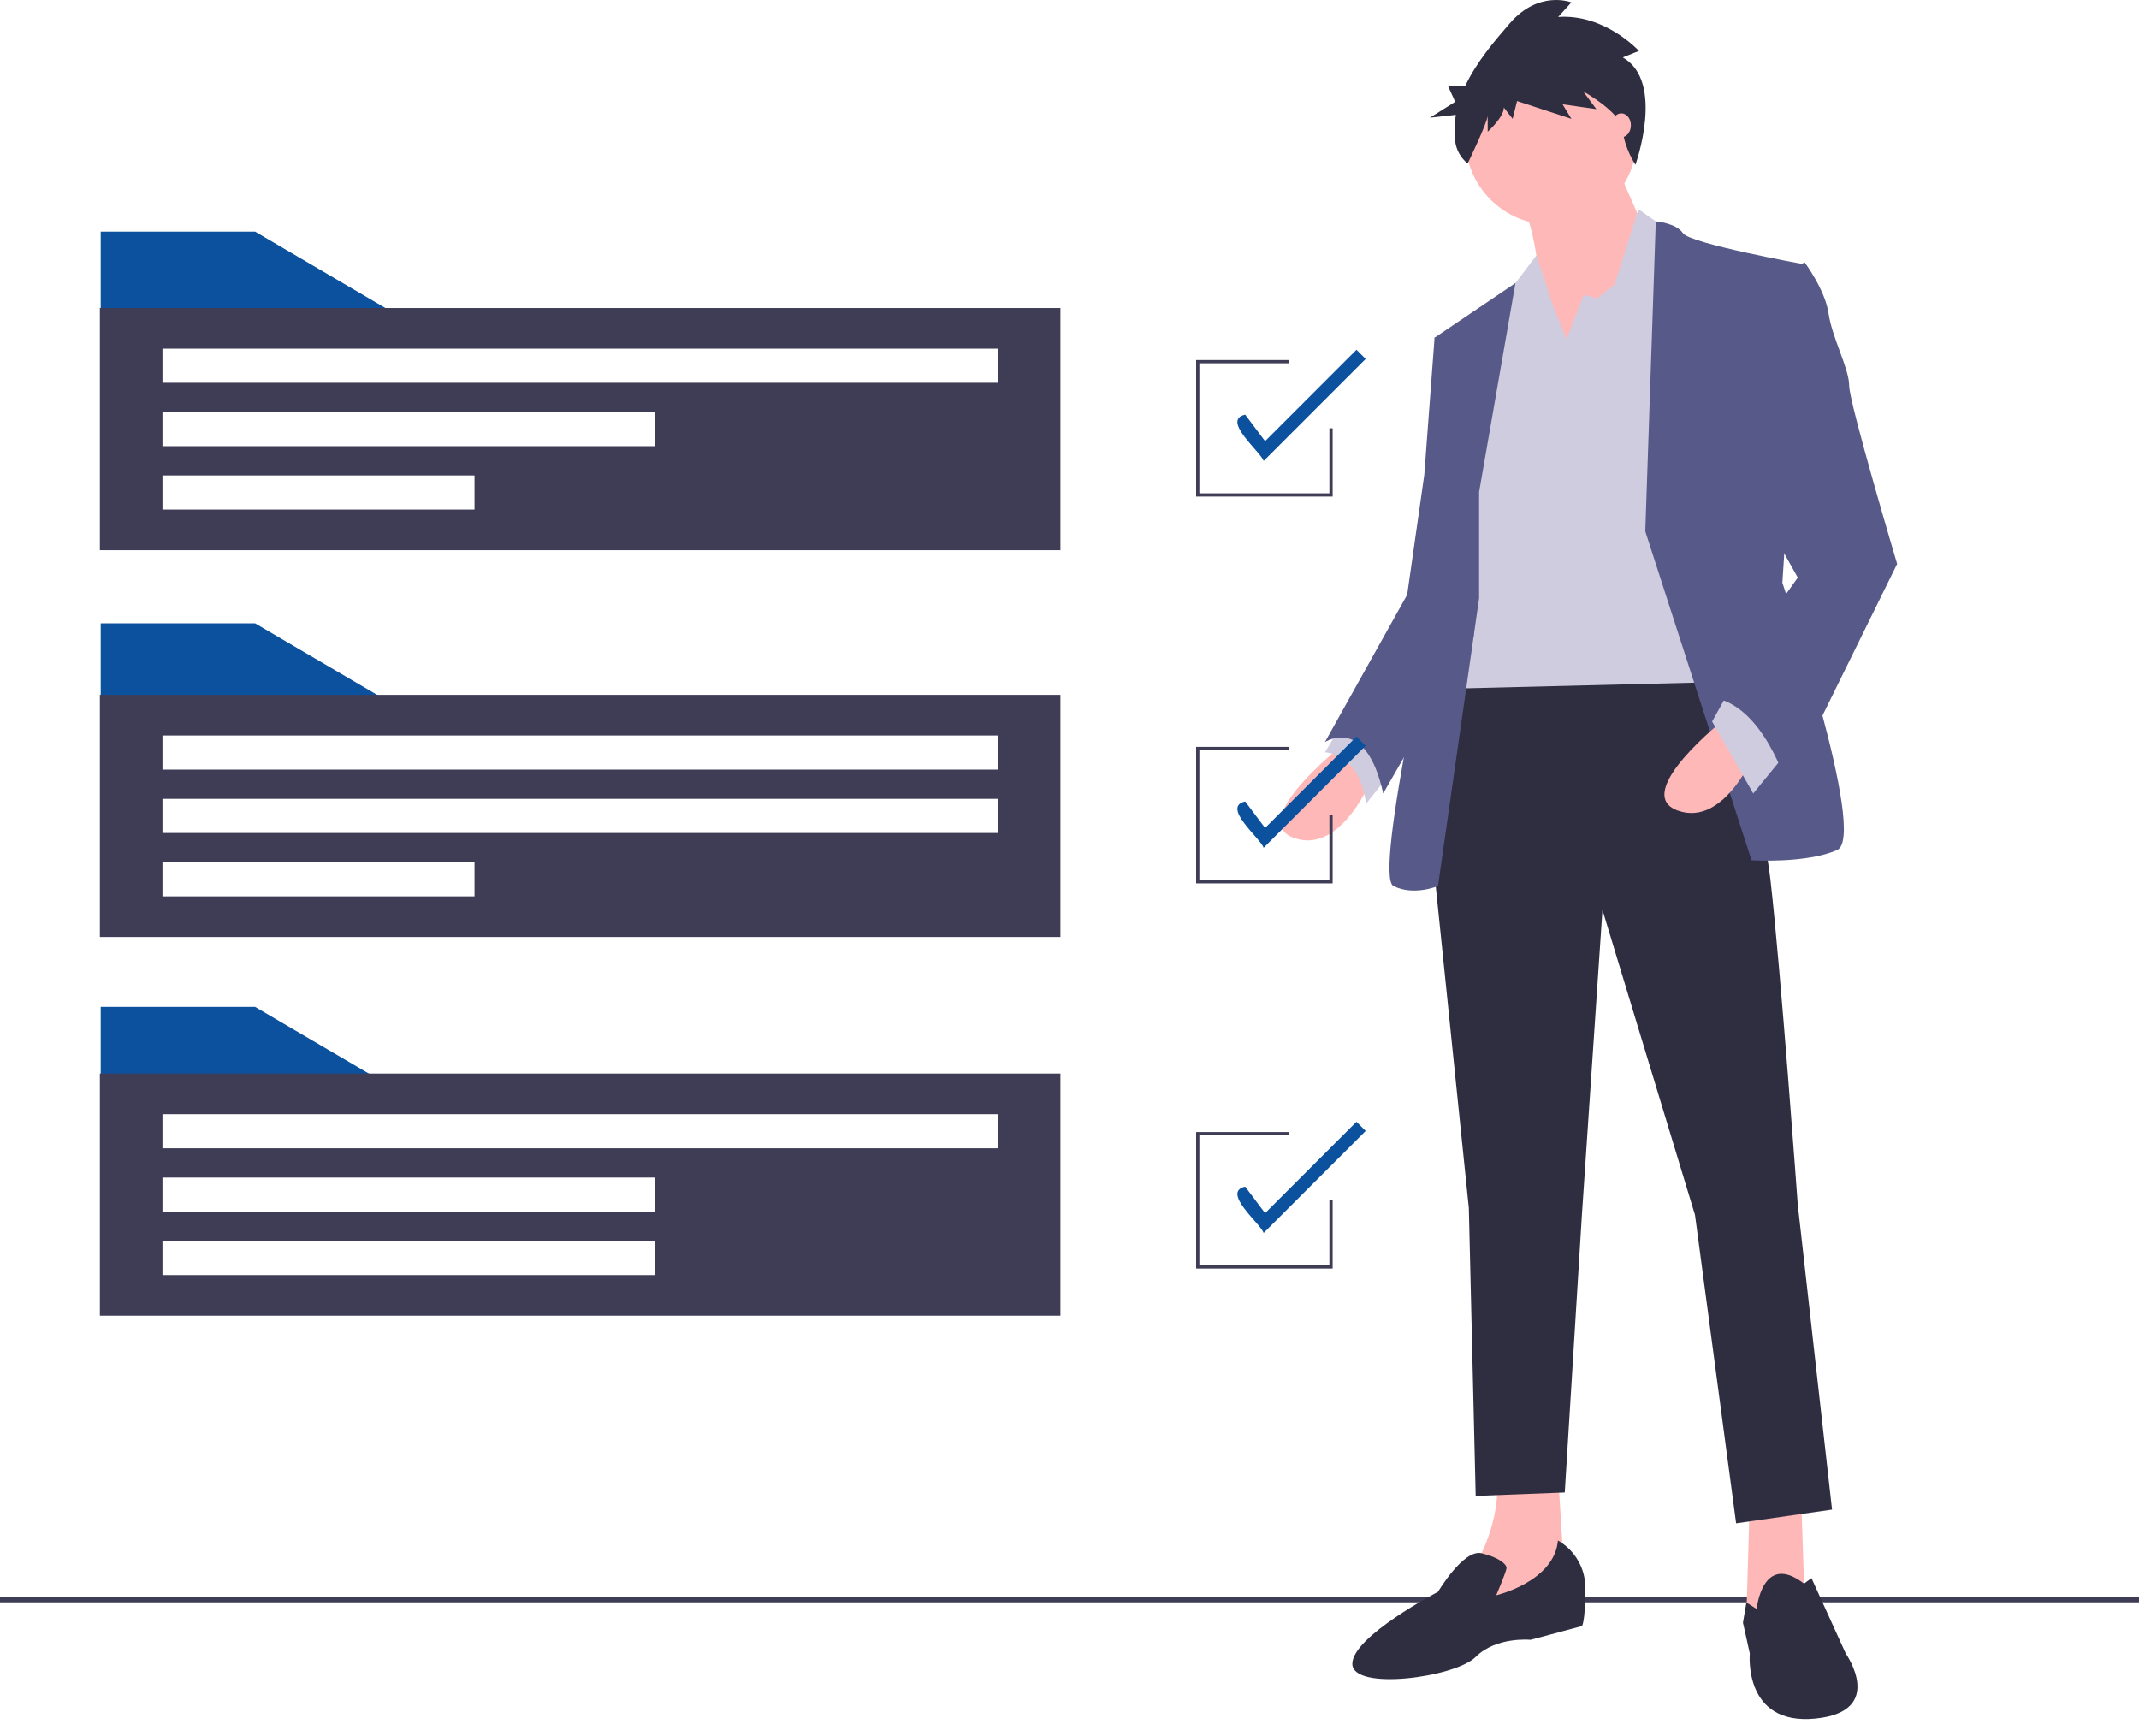 <svg width="85" height="69" viewBox="0 0 85 69" fill="none" xmlns="http://www.w3.org/2000/svg">
<g clip-path="url(#clip0)">
<path d="M85 63.476H0V63.674H85V63.476Z" fill="#3F3D56"/>
<path d="M53.331 29.625C53.331 29.625 49.518 32.62 51.424 33.301C53.331 33.982 54.556 30.85 54.556 30.85L53.331 29.625Z" fill="#FFB8B8"/>
<path d="M53.467 28.536L52.65 29.897C52.65 29.897 54.011 29.897 54.284 31.94L55.373 30.578L53.467 28.536Z" fill="#CFCCE0"/>
<path d="M71.577 59.581L71.713 63.666L70.079 64.619L69.398 64.211L69.534 59.581H71.577Z" fill="#FFB8B8"/>
<path d="M61.909 58.492L62.181 62.849L58.369 64.483L58.641 62.168C58.641 62.168 59.73 60.398 59.458 58.492H61.909Z" fill="#FFB8B8"/>
<path d="M67.764 25.676C67.764 25.676 69.943 31.395 70.351 34.935C70.76 38.476 71.44 47.871 71.44 47.871L72.802 59.989L68.99 60.534L67.356 48.279L63.679 36.161L62.862 48.279L62.181 59.309L58.641 59.445L58.369 48.007L56.871 33.438L57.688 26.493L67.764 25.676Z" fill="#2F2E41"/>
<path d="M69.806 63.938C69.806 63.938 70.03 61.651 71.688 62.931L71.985 62.713L73.347 65.708C73.347 65.708 74.981 68.023 72.121 68.296C69.262 68.568 69.534 65.708 69.534 65.708L69.262 64.483L69.398 63.68L69.806 63.938Z" fill="#2F2E41"/>
<path d="M61.909 61.215C62.244 61.407 62.522 61.684 62.713 62.02C62.905 62.355 63.003 62.735 62.998 63.121C62.998 64.483 62.862 64.619 62.862 64.619L60.82 65.164C60.82 65.164 59.458 65.028 58.641 65.844C57.824 66.662 53.739 67.206 53.739 66.117C53.739 65.028 57.143 63.257 57.143 63.257C57.143 63.257 58.154 61.55 58.874 61.723C59.594 61.896 59.867 62.168 59.867 62.304C59.867 62.44 59.458 63.394 59.458 63.394C59.458 63.394 61.773 62.849 61.909 61.215Z" fill="#2F2E41"/>
<path d="M61.637 8.928C63.517 8.928 65.041 7.404 65.041 5.524C65.041 3.644 63.517 2.12 61.637 2.12C59.757 2.12 58.233 3.644 58.233 5.524C58.233 7.404 59.757 8.928 61.637 8.928Z" fill="#FFB8B8"/>
<path d="M64.156 6.409L65.653 9.813L61.569 15.668C61.569 15.668 61.296 9.268 60.479 8.179C59.662 7.09 64.156 6.409 64.156 6.409Z" fill="#FFB8B8"/>
<path d="M62.249 13.489L62.93 11.719L63.475 11.855L64.156 11.311L65.109 8.315L66.471 9.268L68.241 27.106L57.211 27.378L58.709 14.987L60.071 11.447L61.054 10.148L61.705 12.128L62.249 13.489Z" fill="#CFCCE0"/>
<path d="M65.381 21.115L65.798 8.798C65.798 8.798 66.607 8.86 66.879 9.268C67.151 9.677 71.645 10.494 71.645 10.494L70.828 23.157C70.828 23.157 74.232 33.233 73.006 33.778C71.781 34.323 69.602 34.186 69.602 34.186L65.381 21.115Z" fill="#575A89"/>
<path d="M58.777 19.549L60.222 11.248L57.007 13.421L57.824 19.413L57.143 23.497C57.143 23.497 54.556 34.799 55.373 35.208C56.19 35.616 57.143 35.208 57.143 35.208L58.777 23.77V19.549Z" fill="#575A89"/>
<path d="M57.96 13.149L57.007 13.421L56.599 18.868L55.918 23.634L52.65 29.489C52.65 29.489 54.284 28.399 54.965 31.531L58.564 25.265L57.96 13.149Z" fill="#575A89"/>
<path d="M68.581 28.536C68.581 28.536 64.768 31.531 66.675 32.212C68.581 32.893 69.806 29.761 69.806 29.761L68.581 28.536Z" fill="#FFB8B8"/>
<path d="M70.896 30.033L69.67 31.531L68.036 28.672L68.717 27.446L70.896 30.033Z" fill="#CFCCE0"/>
<path d="M70.624 10.97L71.713 10.426C71.713 10.426 72.53 11.515 72.666 12.468C72.802 13.421 73.483 14.647 73.483 15.328C73.483 16.009 75.389 22.408 75.389 22.408L71.032 31.259C71.032 31.259 70.079 27.991 68.036 27.719L71.44 22.953L69.534 19.549L70.624 10.97Z" fill="#575A89"/>
<path d="M64.486 2.281L65.128 2.024C65.128 2.024 63.786 0.546 61.919 0.674L62.444 0.096C62.444 0.096 61.16 -0.418 59.993 0.931C59.379 1.641 58.669 2.474 58.227 3.413H57.54L57.827 4.045L56.822 4.677L57.853 4.563C57.792 4.909 57.782 5.263 57.825 5.611C57.869 5.96 58.047 6.278 58.322 6.498V6.498C58.322 6.498 59.118 4.85 59.118 4.593V5.236C59.118 5.236 59.76 4.658 59.76 4.272L60.11 4.722L60.285 4.015L62.444 4.722L62.094 4.144L63.436 4.336L62.911 3.63C62.911 3.63 64.428 4.465 64.486 5.172C64.545 5.878 64.989 6.548 64.989 6.548C64.989 6.548 66.179 3.244 64.486 2.281Z" fill="#2F2E41"/>
<path d="M64.428 5.456C64.639 5.456 64.809 5.242 64.809 4.979C64.809 4.716 64.639 4.503 64.428 4.503C64.217 4.503 64.047 4.716 64.047 4.979C64.047 5.242 64.217 5.456 64.428 5.456Z" fill="#FFB8B8"/>
<path d="M15.756 28.064H4.002V24.77H10.137L15.756 28.064Z" fill="#0B519D"/>
<path d="M3.969 27.612V37.235H42.139V27.612H3.969ZM18.856 35.62H6.456V34.264H18.856V35.62ZM39.652 33.102H6.456V31.745H39.652V33.102ZM39.652 30.583H6.456V29.227H39.652V30.583Z" fill="#3F3D56"/>
<path d="M15.756 12.499H4.002V9.205H10.137L15.756 12.499Z" fill="#0B519D"/>
<path d="M3.969 12.241V21.864H42.139V12.241H3.969ZM18.856 20.249H6.456V18.893H18.856V20.249ZM26.025 17.731H6.456V16.374H26.025L26.025 17.731ZM39.652 15.212H6.456V13.856H39.652V15.212Z" fill="#3F3D56"/>
<path d="M15.756 43.306H4.002V40.012H10.137L15.756 43.306Z" fill="#0B519D"/>
<path d="M3.969 42.66V52.283H42.139V42.66H3.969ZM26.025 50.669H6.456V49.312H26.025V50.669ZM26.025 48.15H6.456V46.794H26.025V48.15ZM39.652 45.631H6.456V44.275H39.652V45.631Z" fill="#3F3D56"/>
<path d="M52.957 19.733H47.532V14.308H51.213V14.437H47.661V19.604H52.828V17.02H52.957V19.733Z" fill="#3F3D56"/>
<path d="M50.216 18.318C50.091 17.948 48.519 16.689 49.482 16.478L50.272 17.531L53.904 13.899L54.27 14.264L50.216 18.318Z" fill="#0B519D"/>
<path d="M52.957 35.104H47.532V29.679H51.213V29.808H47.661V34.975H52.828V32.391H52.957V35.104Z" fill="#3F3D56"/>
<path d="M50.216 33.689C50.091 33.319 48.519 32.06 49.482 31.849L50.272 32.902L53.904 29.27L54.27 29.635L50.216 33.689Z" fill="#0B519D"/>
<path d="M52.957 50.41H47.532V44.985H51.213V45.114H47.661V50.281H52.828V47.698H52.957V50.41Z" fill="#3F3D56"/>
<path d="M50.216 48.995C50.091 48.625 48.519 47.367 49.482 47.155L50.272 48.209L53.904 44.577L54.27 44.942L50.216 48.995Z" fill="#0B519D"/>
</g>
<defs>
<clipPath id="clip0">
<rect width="85" height="68.314" fill="white"/>
</clipPath>
</defs>
</svg>
